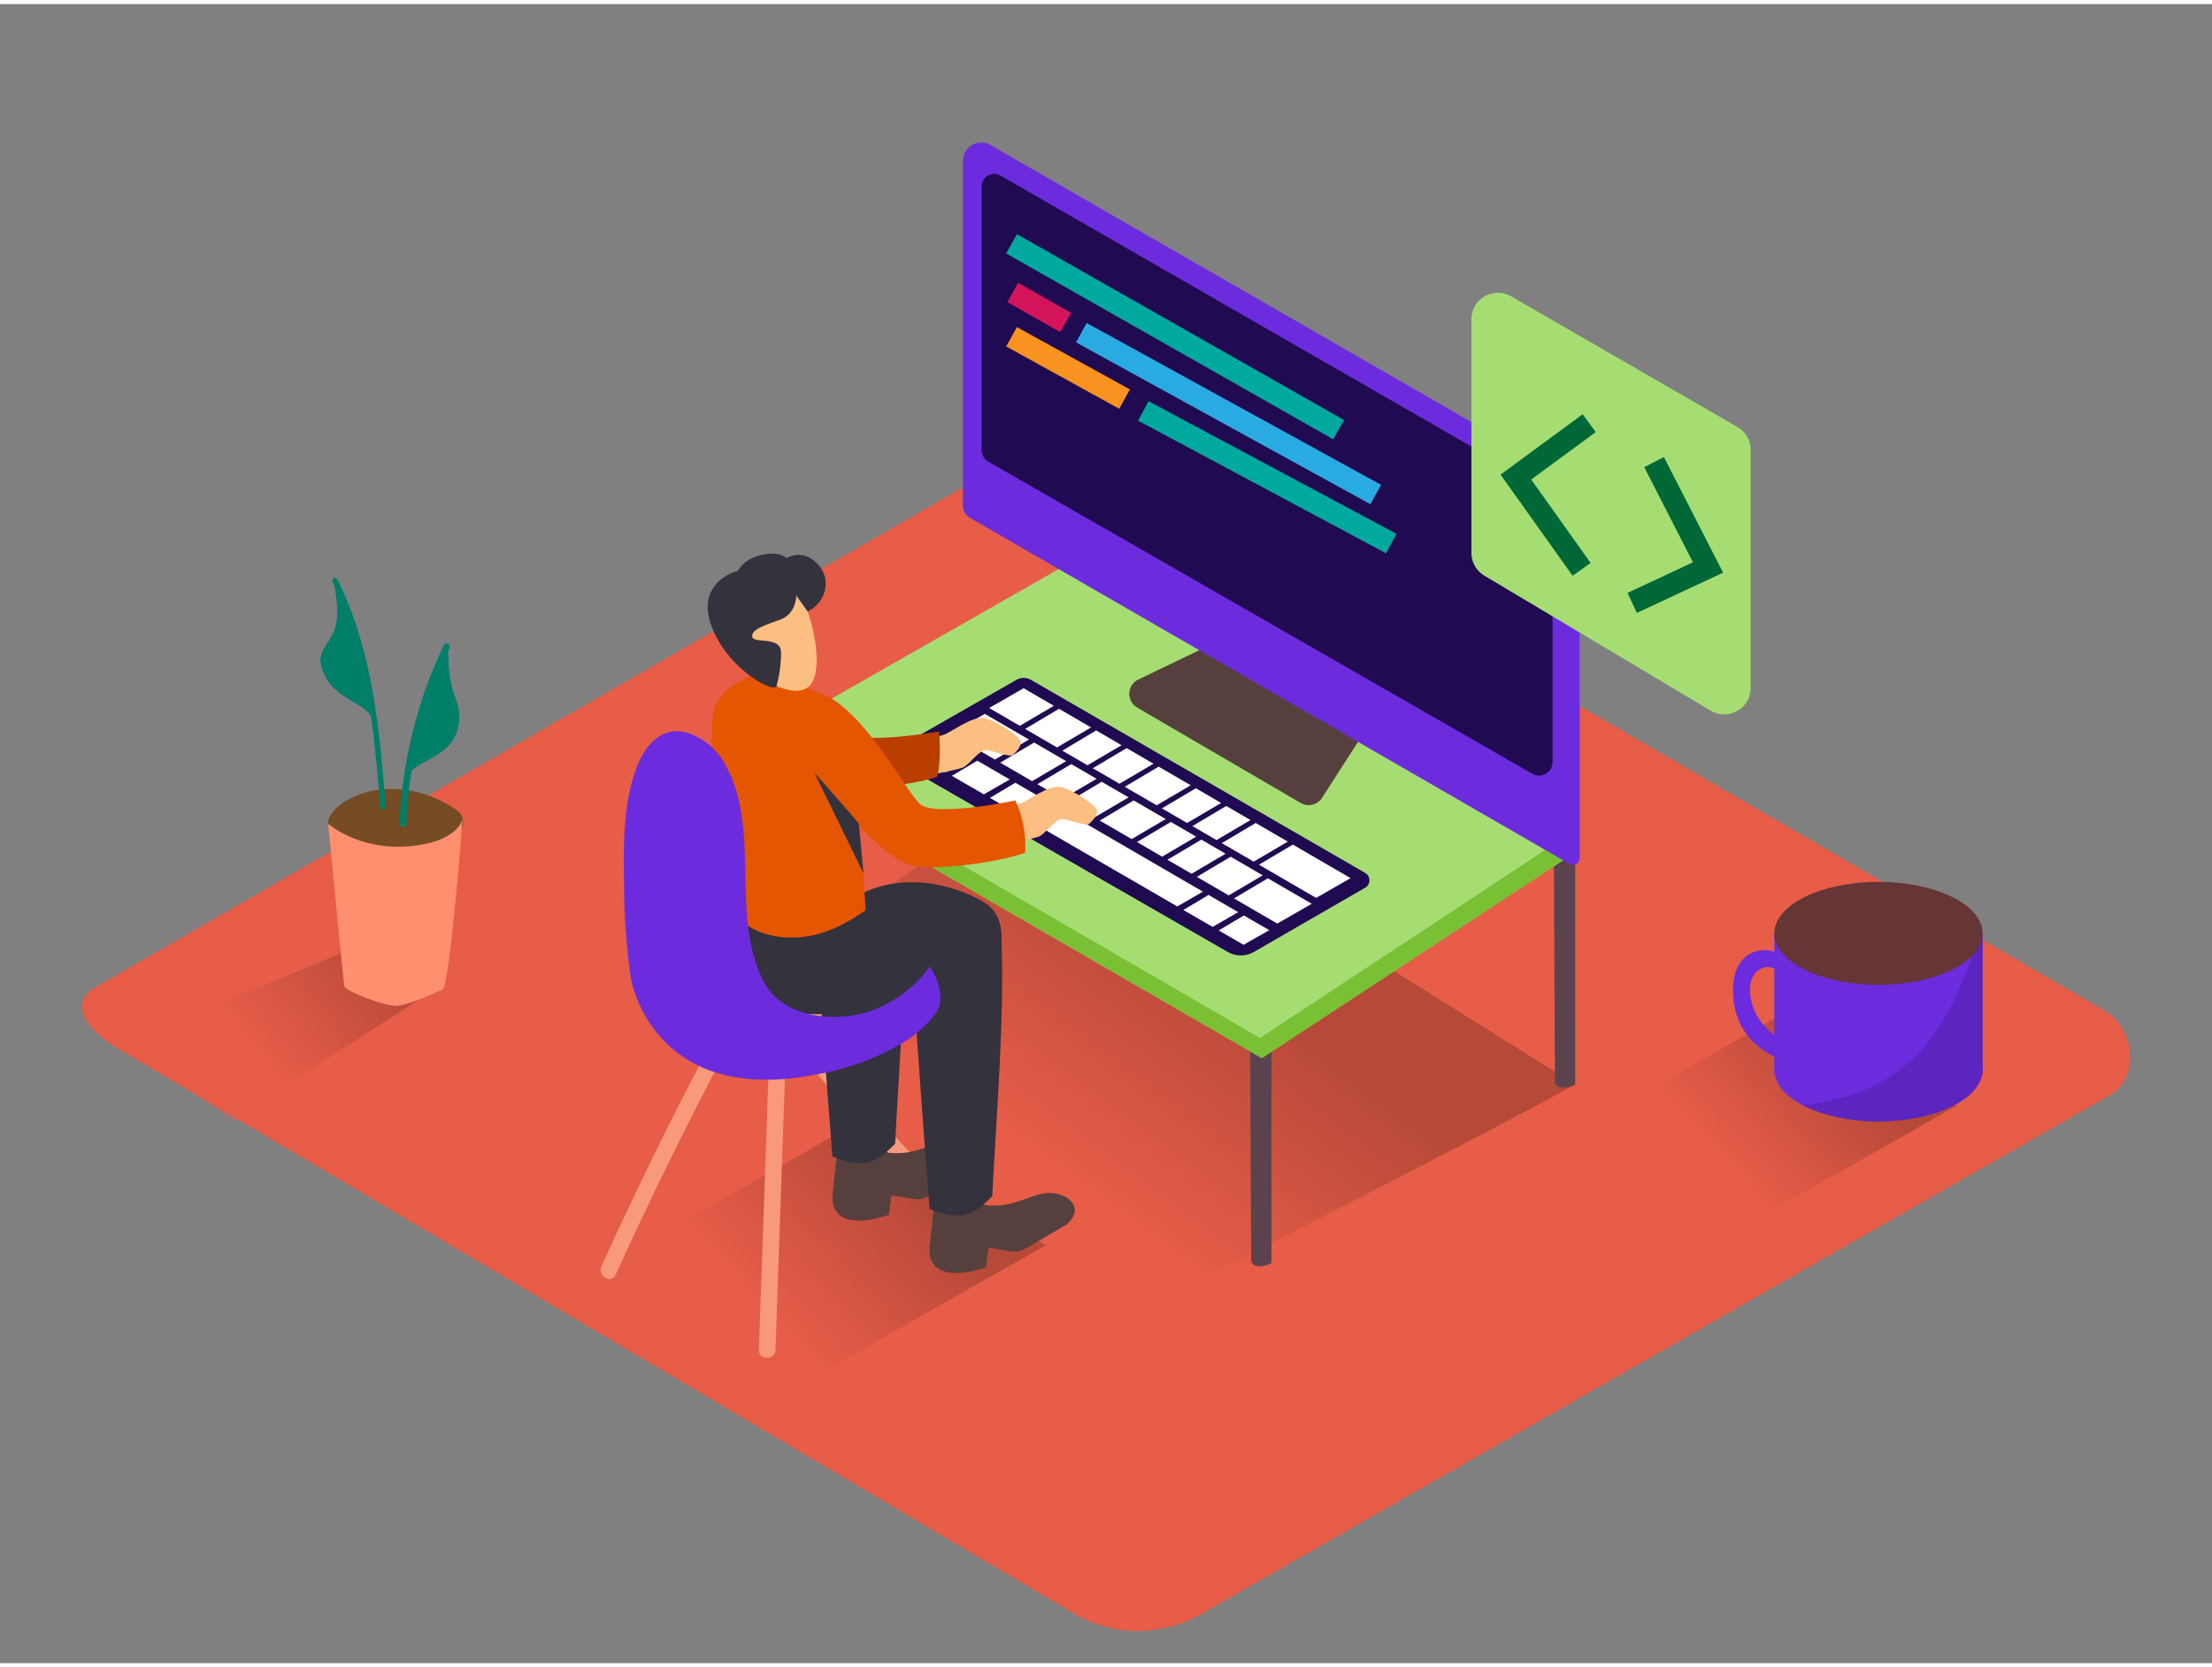 <svg id="Layer_2" data-name="Layer 2" xmlns="http://www.w3.org/2000/svg" xmlns:xlink="http://www.w3.org/1999/xlink" viewBox="0 0 400 300" width="406" height="306" class="illustration styles_illustrationTablet__1DWOa"><rect x="0" y="0" width="400" height="300" fill="#808080" stroke="none"/><defs><linearGradient id="linear-gradient" x1="311.03" y1="208.3" x2="332.41" y2="188.56" gradientUnits="userSpaceOnUse"><stop offset="0" stop-color="#e75d48"></stop><stop offset="1" stop-color="#502019"></stop></linearGradient><linearGradient id="linear-gradient-2" x1="137.47" y1="235.44" x2="163.23" y2="211.66" xlink:href="#linear-gradient"></linearGradient><linearGradient id="linear-gradient-3" x1="44.8" y1="187.6" x2="68.37" y2="168.6" xlink:href="#linear-gradient"></linearGradient><linearGradient id="linear-gradient-4" x1="189.93" y1="210.01" x2="218.27" y2="172.22" xlink:href="#linear-gradient"></linearGradient></defs><title>PP</title><path d="M194.51,291.25,22,189.3c-5.49-3.08-10.2-8.15-4.85-11.46L190.29,78.06c2.6-1.61,6.54-2.66,9.18-1.13L380.54,182c5.49,3.19,6.48,12.1,1,15.29L217.25,291.09A22.94,22.94,0,0,1,194.51,291.25Z" fill="#e75d48"></path><path d="M322.29,182.6c-13.16,7.67-22.56,12.83-42.8,24.38,15.32,9.31,28.71,16.14,30.43,17.16l44-25C350.35,197.31,338.67,190.7,322.29,182.6Z" opacity="0.32" fill="url(#linear-gradient)"></path><path d="M151,204.47c-15.86,9.25-27.19,15.46-51.58,29.38,18.46,11.22,34.6,19.46,36.68,20.68l53-30.09C184.85,222.2,170.78,214.23,151,204.47Z" opacity="0.32" fill="url(#linear-gradient-2)"></path><path d="M54.27,193.95c8.23-5.48,16.6-10.76,24.92-16.09l-11.82-8.63L21.59,188.33c5.53,2.9,13,8.33,20.86,13.86C46.36,199.4,50.27,196.61,54.27,193.95Z" opacity="0.32" fill="url(#linear-gradient-3)"></path><path d="M83.68,147.26a2.1,2.1,0,0,0-.37-.78,4.67,4.67,0,0,0-1.14-1c-5.81-3.93-13.86-5-20-1.17-1.4.88-3.49,2.87-2.66,4.75.48,1.09,1.94,1.73,3,2.17A44.57,44.57,0,0,0,73,154c1.3.22,2.62.44,3.93.56a5.43,5.43,0,0,0,4.79-2.05C82.63,151.32,84.09,149,83.68,147.26Z" fill="#754c24"></path><path d="M59.34,148.2s5.3,4.8,14.46,4.1,9.87-5,9.87-5-2.37,30.36-3.62,30.88-5.93,2.78-8.19,2.95-9.4-2.69-9.58-3.48S59.34,148.2,59.34,148.2Z" fill="#ff8f6f"></path><path d="M61,104c-.28-.57-1.15-.07-.86.5,6.27,12.64,7.49,26.87,8.62,40.69.05.63,1.05.64,1,0C68.63,131.14,67.37,116.76,61,104Z" fill="#007f68"></path><path d="M60.21,104.08s1.75,6.56-.06,9.84-3.3,3.93-1.14,8,7.94,4.62,8.32,7.74S64.57,109.65,60.21,104.08Z" fill="#007f68"></path><path d="M80.26,115.92a82.45,82.45,0,0,0-8,32.26c0,.78,1.19.77,1.22,0a81,81,0,0,1,7.79-31.66C81.65,115.83,80.6,115.21,80.26,115.92Z" fill="#007f68"></path><path d="M81.12,119.11c0-.66-.15-2-.08-3.11l-.7.44c-2.38,5.79-5.94,19.39-7,23.55,1.45-3.12,7.38-3.55,9.12-8a8.19,8.19,0,0,0,.1-5.91A21.82,21.82,0,0,1,81.12,119.11Z" fill="#007f68"></path><path d="M214.59,232.12c16.12-8.68,54.27-27.87,70.27-36.75l-92.08-57.61-66.44,45.11C143.2,191.69,191.26,217.69,214.59,232.12Z" opacity="0.32" fill="url(#linear-gradient-4)"></path><path d="M136.88,135c.07,21.33.19,40.53.19,40.53s.45,1.74,3.66.32V133.72C139.45,134.15,138.17,134.56,136.88,135Z" fill="#5b434d"></path><path d="M226.07,186.84c.07,21.33.19,40.53.19,40.53s.45,1.74,3.66.32V185.6C228.64,186,227.36,186.44,226.07,186.84Z" fill="#5b434d"></path><path d="M281,154.52c.07,21.33.19,40.53.19,40.53s.45,1.74,3.66.32V153.28C283.58,153.7,282.3,154.12,281,154.52Z" fill="#5b434d"></path><polyline points="136.13 133.72 136.13 137.35 228.17 190.6 284.77 153.43 284.86 149.37" fill="#a5dd73"></polyline><polyline points="136.13 133.72 136.13 137.35 228.17 190.6 284.77 153.43 284.86 149.37" fill="#6db720" opacity="0.76"></polyline><polygon points="136.13 133.72 195.35 99.94 284.86 149.37 227.85 186.96 136.13 133.72" fill="#a5dd73"></polygon><path d="M218.31,116.14l-12.47,6a2.87,2.87,0,0,0-.2,5.07l29.57,17.25a2.87,2.87,0,0,0,3.86-.93l7.18-11.17" fill="#56403d"></path><path d="M281,84.17,179.13,25.5a3.31,3.31,0,0,0-5,2.87V90.7a2.56,2.56,0,0,0,1.28,2.21l108.39,62.57a1.23,1.23,0,0,0,1.85-1.07V92.33A9.42,9.42,0,0,0,281,84.17Z" fill="#6c2cdd"></path><path d="M180.9,31l96.46,55.5a6.76,6.76,0,0,1,3.39,5.86v44.7a2.44,2.44,0,0,1-3.66,2.12L178.72,82.74a2.41,2.41,0,0,1-1.21-2.09V33A2.27,2.27,0,0,1,180.9,31Z" fill="#200a52"></path><ellipse cx="222.52" cy="115.11" rx="1.05" ry="0.01" transform="translate(-17.76 44.17) rotate(-10.9)" fill="#ab643c"></ellipse><ellipse cx="273.43" cy="87.89" rx="1.05" ry="1.14" fill="#659fe4"></ellipse><ellipse cx="270.08" cy="86.22" rx="1.05" ry="1.14" fill="#c5e9ff"></ellipse><line x1="182.92" y1="43.35" x2="242.07" y2="76.96" fill="none" stroke="#00a99d" stroke-miterlimit="10" stroke-width="4"></line><line x1="183.13" y1="52.14" x2="192.71" y2="57.58" fill="none" stroke="#d4145a" stroke-miterlimit="10" stroke-width="4"></line><line x1="195.54" y1="59.42" x2="248.78" y2="88.69" fill="none" stroke="#29abe2" stroke-miterlimit="10" stroke-width="4"></line><line x1="182.92" y1="60.16" x2="203.36" y2="71.43" fill="none" stroke="#f7931e" stroke-miterlimit="10" stroke-width="4"></line><line x1="206.75" y1="73.57" x2="251.58" y2="97.55" fill="none" stroke="#00a99d" stroke-miterlimit="10" stroke-width="4"></line><path d="M316.58,80.64v43a4.79,4.79,0,0,1-7.25,4.12l-40.91-24.4a4.79,4.79,0,0,1-2.34-4.12V57a4.79,4.79,0,0,1,7.19-4.15l40.91,23.62A4.79,4.79,0,0,1,316.58,80.64Z" fill="#a5dd73"></path><polyline points="287.38 75.78 274.12 85.53 286.01 102.22" fill="none" stroke="#006837" stroke-miterlimit="10" stroke-width="4"></polyline><polyline points="299.11 82.82 308.87 101.88 295.15 108.28" fill="none" stroke="#006837" stroke-miterlimit="10" stroke-width="4"></polyline><path d="M183.77,122.22,162.28,134.5a1.48,1.48,0,0,0,0,2.56L222,171.39a4.77,4.77,0,0,0,4.76,0l20.11-11.61a1.54,1.54,0,0,0,0-2.67l-60.4-34.89A2.67,2.67,0,0,0,183.77,122.22Z" fill="#200a52"></path><path d="M216.24,141.8l-6.13,3.64,4.55,2.64,6.16-3.62Z" fill="#fff"></path><path d="M209.52,137.89l-6.13,3.64,5.77,3.35,6.16-3.62Z" fill="#fff"></path><path d="M185.1,123.71l-6.23,3.58,5.54,3.22,6.16-3.62Z" fill="#fff"></path><path d="M198.23,131.34,192.1,135l4.55,2.64,6.16-3.62Z" fill="#fff"></path><path d="M191.51,127.43l-6.13,3.64,5.76,3.35c.68-.39,4.54-2.67,6.16-3.62Z" fill="#fff"></path><path d="M221.75,145l-6.13,3.64,4.36,2.53,6.15-3.62Z" fill="#fff"></path><path d="M203.74,134.54l-6.13,3.64,4.82,2.8,6.16-3.62Z" fill="#fff"></path><path d="M227.07,148.08l-6.13,3.64,5.77,3.35,6.16-3.62Z" fill="#fff"></path><polygon points="233.79 151.99 227.65 155.62 238 161.63 244.23 158.05 233.79 151.99" fill="#fff"></polygon><path d="M178.08,128.35l-6.23,3.58,8.06,4.68,6.16-3.62Z" fill="#fff"></path><path d="M193.72,137.43l-6.13,3.64,4.55,2.64,6.16-3.62Z" fill="#fff"></path><path d="M205,144l-6.13,3.64,5.77,3.35,6.16-3.62Z" fill="#fff"></path><path d="M199.23,140.63l-6.13,3.64,4.82,2.8,6.16-3.62Z" fill="#fff"></path><path d="M211.73,147.89l-6.13,3.64,4.55,2.64,6.15-3.62Z" fill="#fff"></path><path d="M217.24,151.09l-6.13,3.64,4.36,2.53,6.15-3.62Z" fill="#fff"></path><path d="M187,133.53l-6.13,3.64,5.76,3.35,6.16-3.62Z" fill="#fff"></path><path d="M222.55,154.18l-6.13,3.64,5.77,3.35,6.15-3.62Z" fill="#fff"></path><polygon points="223.14 161.72 230.97 166.27 237.21 162.69 229.27 158.08 223.14 161.72" fill="#fff"></polygon><polygon points="218.55 161.09 213.99 163.81 219.28 166.87 223.91 164.21 218.55 161.09" fill="#fff"></polygon><polygon points="220.38 167.51 224.88 170.11 229.52 167.46 224.93 164.8 220.38 167.51" fill="#fff"></polygon><polygon points="170.39 133.12 165.61 135.78 171.03 138.91 175.72 136.22 170.39 133.12" fill="#fff"></polygon><polygon points="176.73 136.81 172.12 139.55 177.91 142.9 182.59 140.21 176.73 136.81" fill="#fff"></polygon><polygon points="183.61 140.8 179.01 143.54 212.89 163.17 217.53 160.5 183.61 140.8" fill="#fff"></polygon><ellipse cx="339.69" cy="192.74" rx="18.83" ry="9.31" fill="#6c2cdd"></ellipse><path d="M358.53,167.94v25.32s-14,13-37.67.21V167.94" fill="#6c2cdd"></path><path d="M343.83,192.49c-5.2,4-11.48,5.9-17.92,6.58a30.14,30.14,0,0,0,13.78,3c10,0,18.17-3.86,18.77-8.74l.06-.05V167.94h-.35C355,177,351.66,186.41,343.83,192.49Z" fill="#200a52" opacity="0.21"></path><path d="M323.68,177s-3.12-4.77-6.06-2-.37,12.3,8.26,13.22V192s-10.83-1.47-12.3-11.2,5.51-11.23,9-8.55" fill="#6c2cdd"></path><ellipse cx="339.69" cy="168.04" rx="18.83" ry="9.31" fill="#663535"></ellipse><path d="M162.47,168c-4.64-3.24-10.1-5-16-3.72-6.28,1.38-11.72,5.33-18.12,6.3-1,.15-5.05-.11-5.67.48-17.81,16.86,32,15.05,32,15.05,4.83-4,9.38-7.85,14.18-11.85C167.4,171.06,165,169.78,162.47,168Z" fill="#f8997c"></path><path d="M139,192.48l-1.77,50.86c-.07,1.93,2.93,1.93,3,0L142,192.48C142.1,190.55,139.11,190.56,139,192.48Z" fill="#f8997c"></path><path d="M176.37,219.69q-13.6-13.31-26-27.78c-1.26-1.47-3.37.66-2.12,2.12q12.38,14.46,26,27.78C175.63,223.16,177.76,221,176.37,219.69Z" fill="#f8997c"></path><path d="M128.64,187.78q-10.56,19.93-19.89,40.47c-.79,1.74,1.79,3.27,2.59,1.51q9.33-20.54,19.89-40.47C132.13,187.59,129.55,186.07,128.64,187.78Z" fill="#f8997c"></path><path d="M163.71,134c.61-.15,5.74-1.47,7-1.89s5.16-3.45,7.28-3,6.39,3.26,6.59,4.2-1,2.08-1.45,2.49-3.54-.72-4.74-.91-3.11,2.65-4.24,3.15-8.43,1.81-8.43,1.81" fill="#fcbf81"></path><path d="M177.5,146.46c.61-.15,5.74-1.47,7-1.89s5.16-3.45,7.28-3,6.39,3.26,6.59,4.2-1,2.08-1.45,2.49-3.54-.72-4.74-.91-3.11,2.65-4.24,3.15-8.43,1.81-8.43,1.81" fill="#fcbf81"></path><path d="M175.51,211.09c.93-1,1.54-2,1.22-3.05-.57-1.87-3.11-2.63-4.85-2.53s-3.54,1-5.3,1.5a13.17,13.17,0,0,1-5.75.71,1.28,1.28,0,0,1-.8-.45,3.17,3.17,0,0,1-2.33-2.12l-5.76-2.06s-1.47,12.17-1.42,13c.43,6.57,10.24,2.82,10.24,2.82s.35-3,.44-3.37,3.85.77,5.4.53a6.8,6.8,0,0,0,2-.93c1.16-.64,2.3-1.32,3.43-2S174.34,211.79,175.51,211.09Z" fill="#56403d"></path><path d="M154,166.17c-2.16.21-4.32.49-6.47.8q1.34,20.73,3,41.43c5.6,2.29,7.87,1.23,11.34-2.32.66-13.17,1.81-27,1.78-40.28C160.45,165.94,157.23,166.08,154,166.17Z" fill="#34323d"></path><path d="M130.73,162.38s-.93,15.13,6.67,18.5,23.19,1.69,30.86-2.81a82.82,82.82,0,0,1,12.44-6.21s2-6.62-2.81-9.48-15.35-6.4-24.73,0" fill="#34323d"></path><path d="M169.48,139.73c.81-3.09.34-8.19.34-8.19s-9.49,1.62-13.49,1-10.54-9-10.54-9l.89,16.6C154.26,141.73,162.11,142.07,169.48,139.73Z" fill="#ba3e00"></path><path d="M193.06,220.57c.93-1,1.54-2,1.22-3.05-.57-1.87-3.11-2.63-4.85-2.53s-3.54,1-5.3,1.5a13.17,13.17,0,0,1-5.75.71,1.28,1.28,0,0,1-.8-.45,3.17,3.17,0,0,1-2.33-2.12l-5.76-2.06s-1.47,12.17-1.42,13c.43,6.57,10.24,2.82,10.24,2.82s.35-3,.44-3.37,3.85.77,5.4.53a6.8,6.8,0,0,0,2-.93c1.16-.64,2.3-1.32,3.43-2S191.9,221.27,193.06,220.57Z" fill="#56403d"></path><path d="M170.9,162.75c-2-.94-4.06-.84-6.44-.83.33,4.87.15,6.62.45,11.48l.08,1.29c.92,14.4,2,28.79,3.1,43.18,5.6,2.29,7.87,1.23,11.34-2.32.77-15.33,2.22-31.51,1.66-46.77C177.86,165.58,175,164.67,170.9,162.75Z" fill="#34323d"></path><path d="M130.6,159.25c0,.37.07,1.62.13,3.13,3.15,4.15,7,6.58,13,6.4,4.89-.14,9-2.28,12.8-4.92-.48-8.85-1.91-24-4.14-34.53-.19-.89-2.5-1.49-3.18-1.86-1.59-.87-.66-2.37-2.22-3.3a53.5,53.5,0,0,0-7.05-3.44h-.06c-3.89-.06-10.6,2.94-11,8.15-.61,8,.27,12.85.89,20.84C130,152.94,130.33,156.12,130.6,159.25Z" fill="#e55600"></path><path d="M144.15,105.56c.51.13,4.83,10.07,3.14,16.11s-11.95-.17-14.53-4.77S134.45,103,144.15,105.56Z" fill="#fcbf81"></path><path d="M144,106.95s0,3.28-2.87,4.34-5.26,1.77-5.1,3.1,5.19-.19,5.21,2.85a22.66,22.66,0,0,1-.82,6.06c-.32,1.49-8.93-3.08-11.77-10.86s4.27-9.85,4.62-9.9,1-2.17,4.47-2.93,4.47.6,4.47.6a4.23,4.23,0,0,1,5.09.55c3.21,2.55,2.4,7.21-1.24,9.1Z" fill="#34323d"></path><path d="M183.6,144c-4.47.93-13.55,2.41-16.76,1-2.49-1.09-10.8-18.91-19.83-20.82l-1.22,13.6s12.77,16.2,18.67,17.87c4.29,1.21,15.84-.41,20.91-2.17A19.35,19.35,0,0,0,183.6,144Z" fill="#e55600"></path><path d="M155.31,148.19c-.65-.84-8.05-9.22-8.05-9.22l8.89,18.21Z" fill="#34323d"></path><path d="M168.16,174a22.48,22.48,0,0,1-11.24,8.25c-6.34,1.93-15.56,1-18.89-5.61-6.06-12.06-.37-27.16-6.77-38.89a11.76,11.76,0,0,0-7.43-6.1c-4.15-.91-7,2.21-8.5,5.88-2.7,6.58-2.6,14.77-2.47,21.78a118.92,118.92,0,0,0,1.23,16.92s3.88,23.51,34.12,17.2a45.47,45.47,0,0,0,14.86-5.5,20.48,20.48,0,0,0,6.06-5.33C171,179.88,169.75,176.69,168.16,174Z" fill="#6c2cdd"></path></svg>